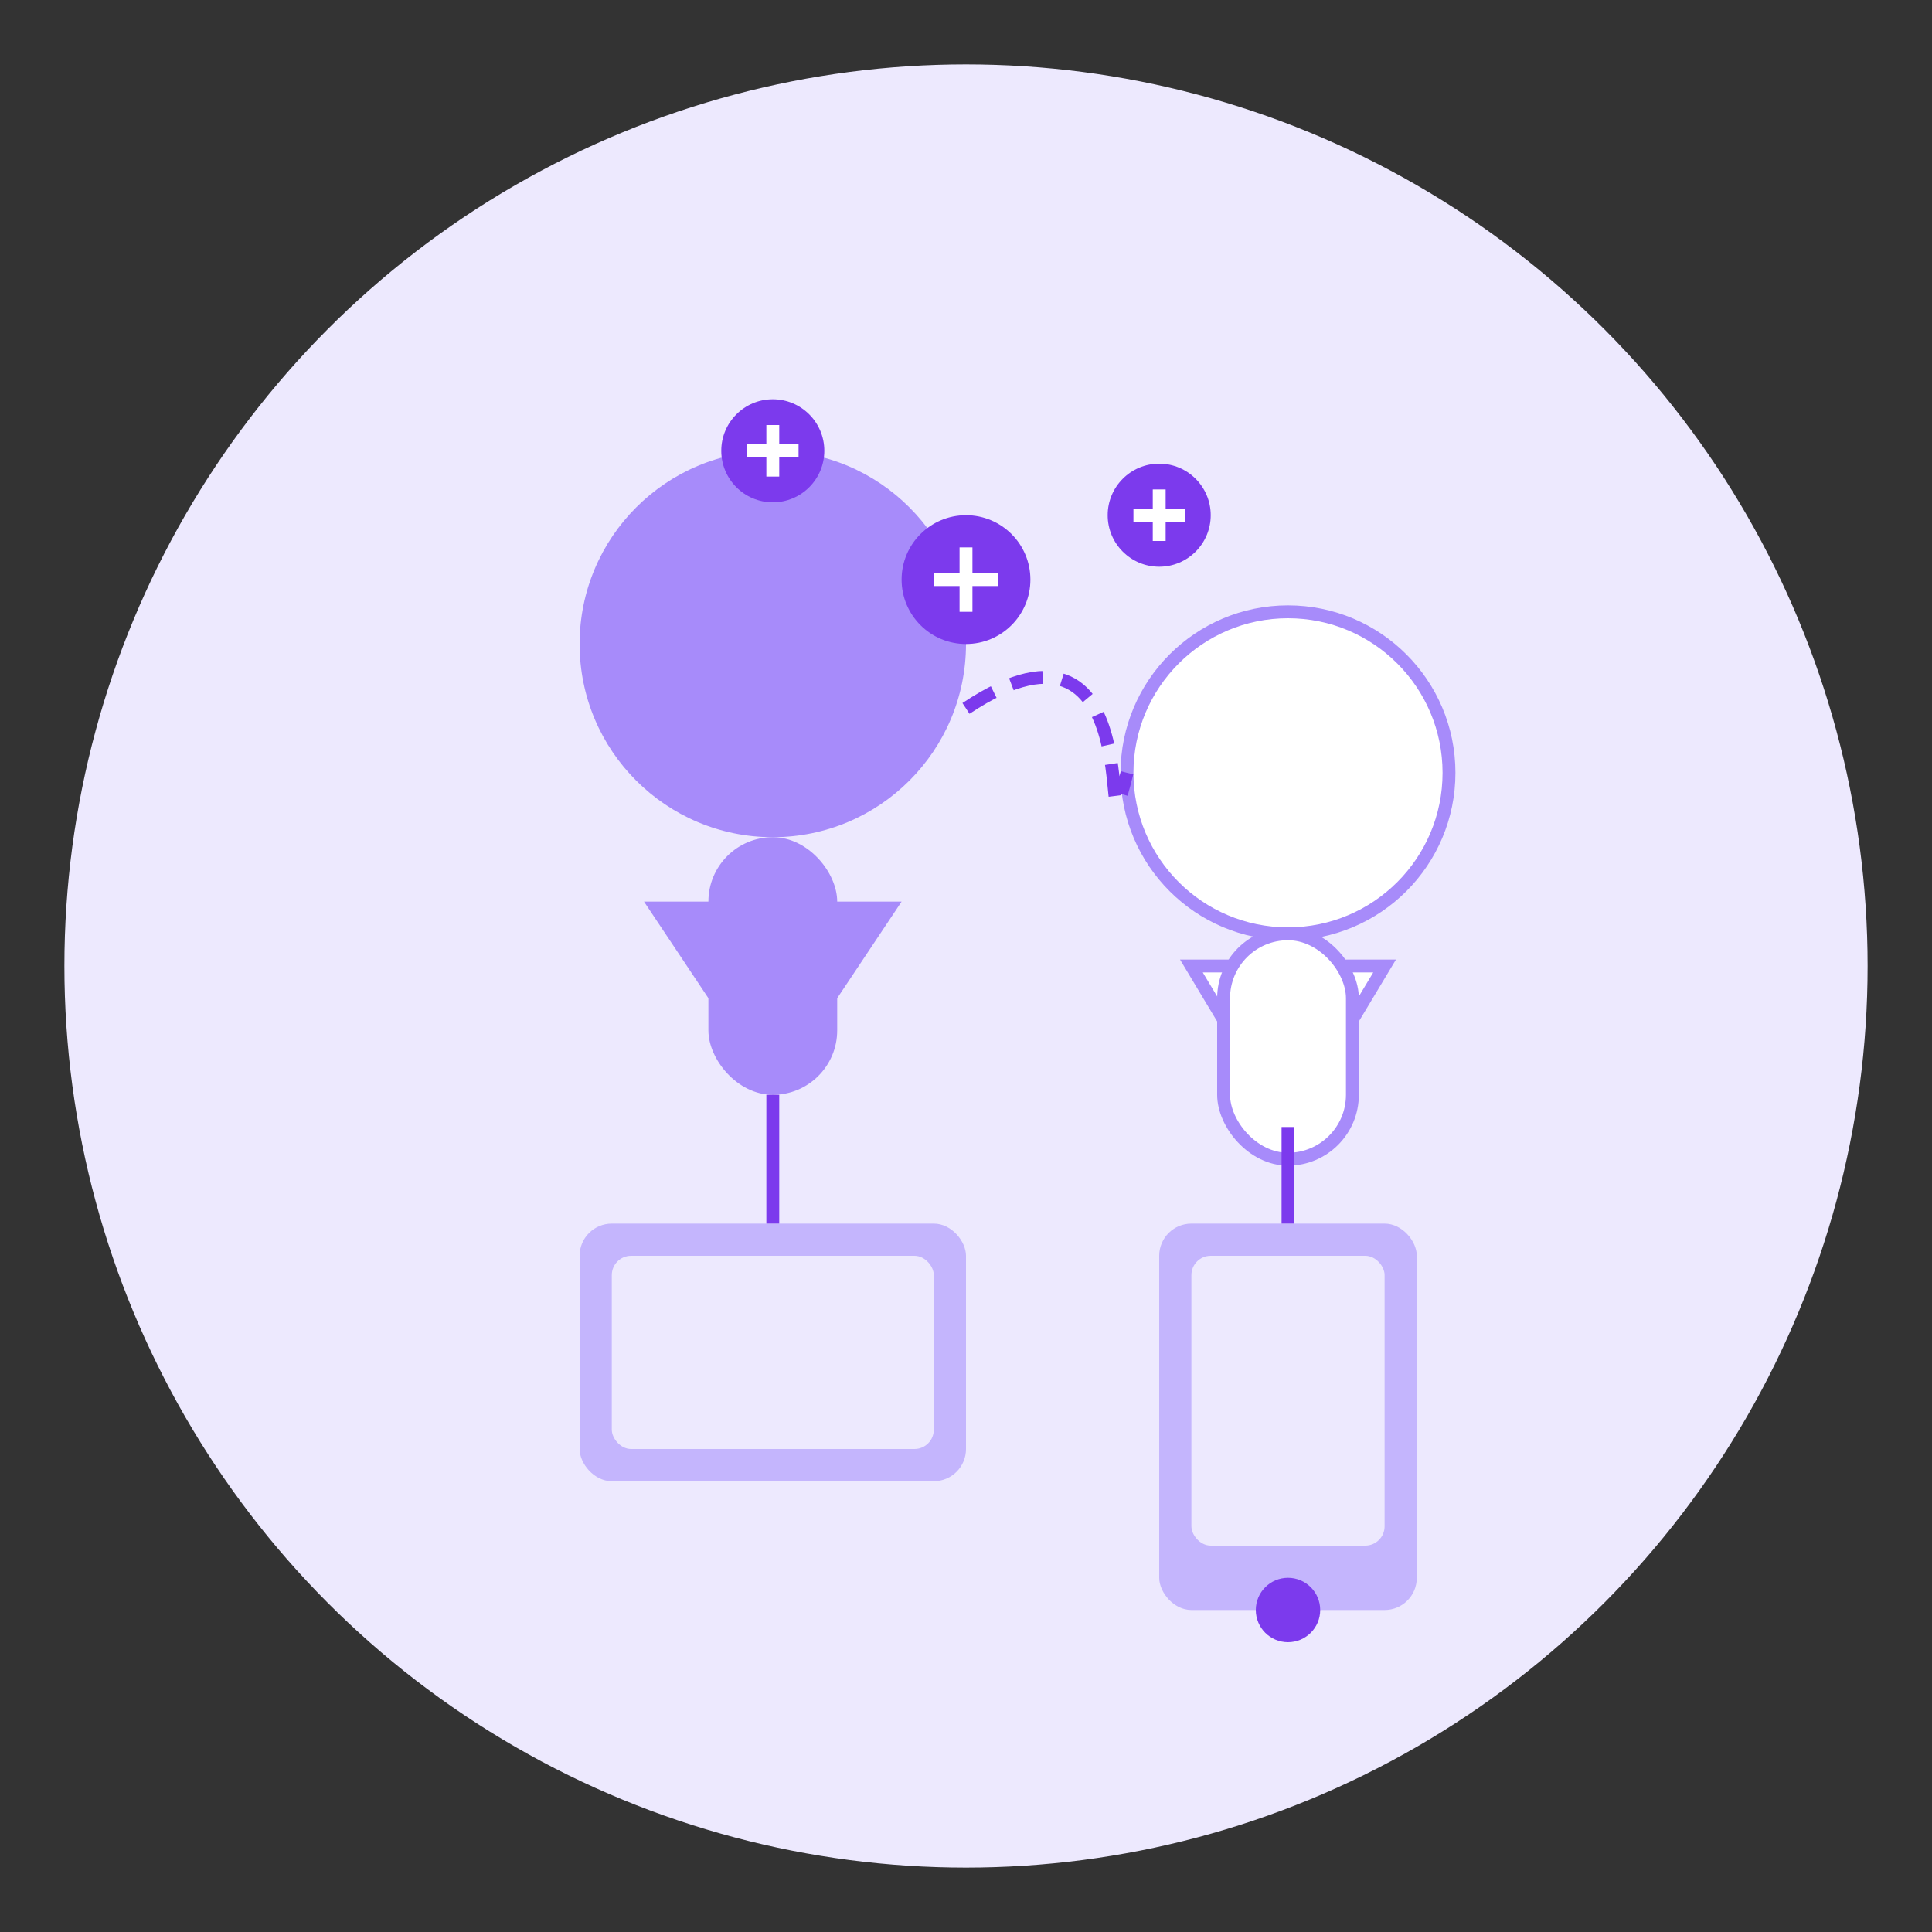 <svg width="300" height="300" viewBox="0 0 300 300" fill="none" xmlns="http://www.w3.org/2000/svg">
  <rect x="0" y="0" width="300" height="300" fill="#333333" stroke="none"/>
  <circle cx="150" cy="150" r="140" fill="#EDE9FE" />

  <!-- Expert figure -->
  <circle cx="120" cy="100" r="30" fill="#A78BFA" />
  <path d="M100 140 L120 170 L140 140 Z" fill="#A78BFA" />
  <rect x="110" y="130" width="20" height="40" rx="10" fill="#A78BFA" />

  <!-- Patient figure -->
  <circle cx="200" cy="120" r="25" fill="white" stroke="#A78BFA" stroke-width="2" />
  <path d="M185 150 L200 175 L215 150 Z" fill="white" stroke="#A78BFA" stroke-width="2" />
  <rect x="190" y="145" width="20" height="35" rx="10" fill="white" stroke="#A78BFA" stroke-width="2" />

  <!-- Virtual connection -->
  <path d="M150 110 C 180 90, 170 140, 175 120" stroke="#7C3AED" stroke-width="2" stroke-dasharray="5 3" />

  <!-- Devices -->
  <rect x="90" y="190" width="60" height="40" rx="5" fill="#C4B5FD" />
  <rect x="95" y="195" width="50" height="30" rx="3" fill="#EDE9FE" />

  <rect x="180" y="190" width="40" height="60" rx="5" fill="#C4B5FD" />
  <rect x="185" y="195" width="30" height="45" rx="3" fill="#EDE9FE" />
  <circle cx="200" cy="250" r="5" fill="#7C3AED" />

  <!-- Connection lines -->
  <path d="M120 170 L120 190" stroke="#7C3AED" stroke-width="2" />
  <path d="M200 175 L200 190" stroke="#7C3AED" stroke-width="2" />

  <!-- Guidance symbols -->
  <circle cx="150" cy="90" r="10" fill="#7C3AED" />
  <path d="M150 85 L150 95 M145 90 L155 90" stroke="white" stroke-width="2" />

  <circle cx="180" cy="80" r="8" fill="#7C3AED" />
  <path d="M176 80 L184 80 M180 76 L180 84" stroke="white" stroke-width="2" />

  <circle cx="120" cy="70" r="8" fill="#7C3AED" />
  <path d="M116 70 L124 70 M120 66 L120 74" stroke="white" stroke-width="2" />
</svg>
